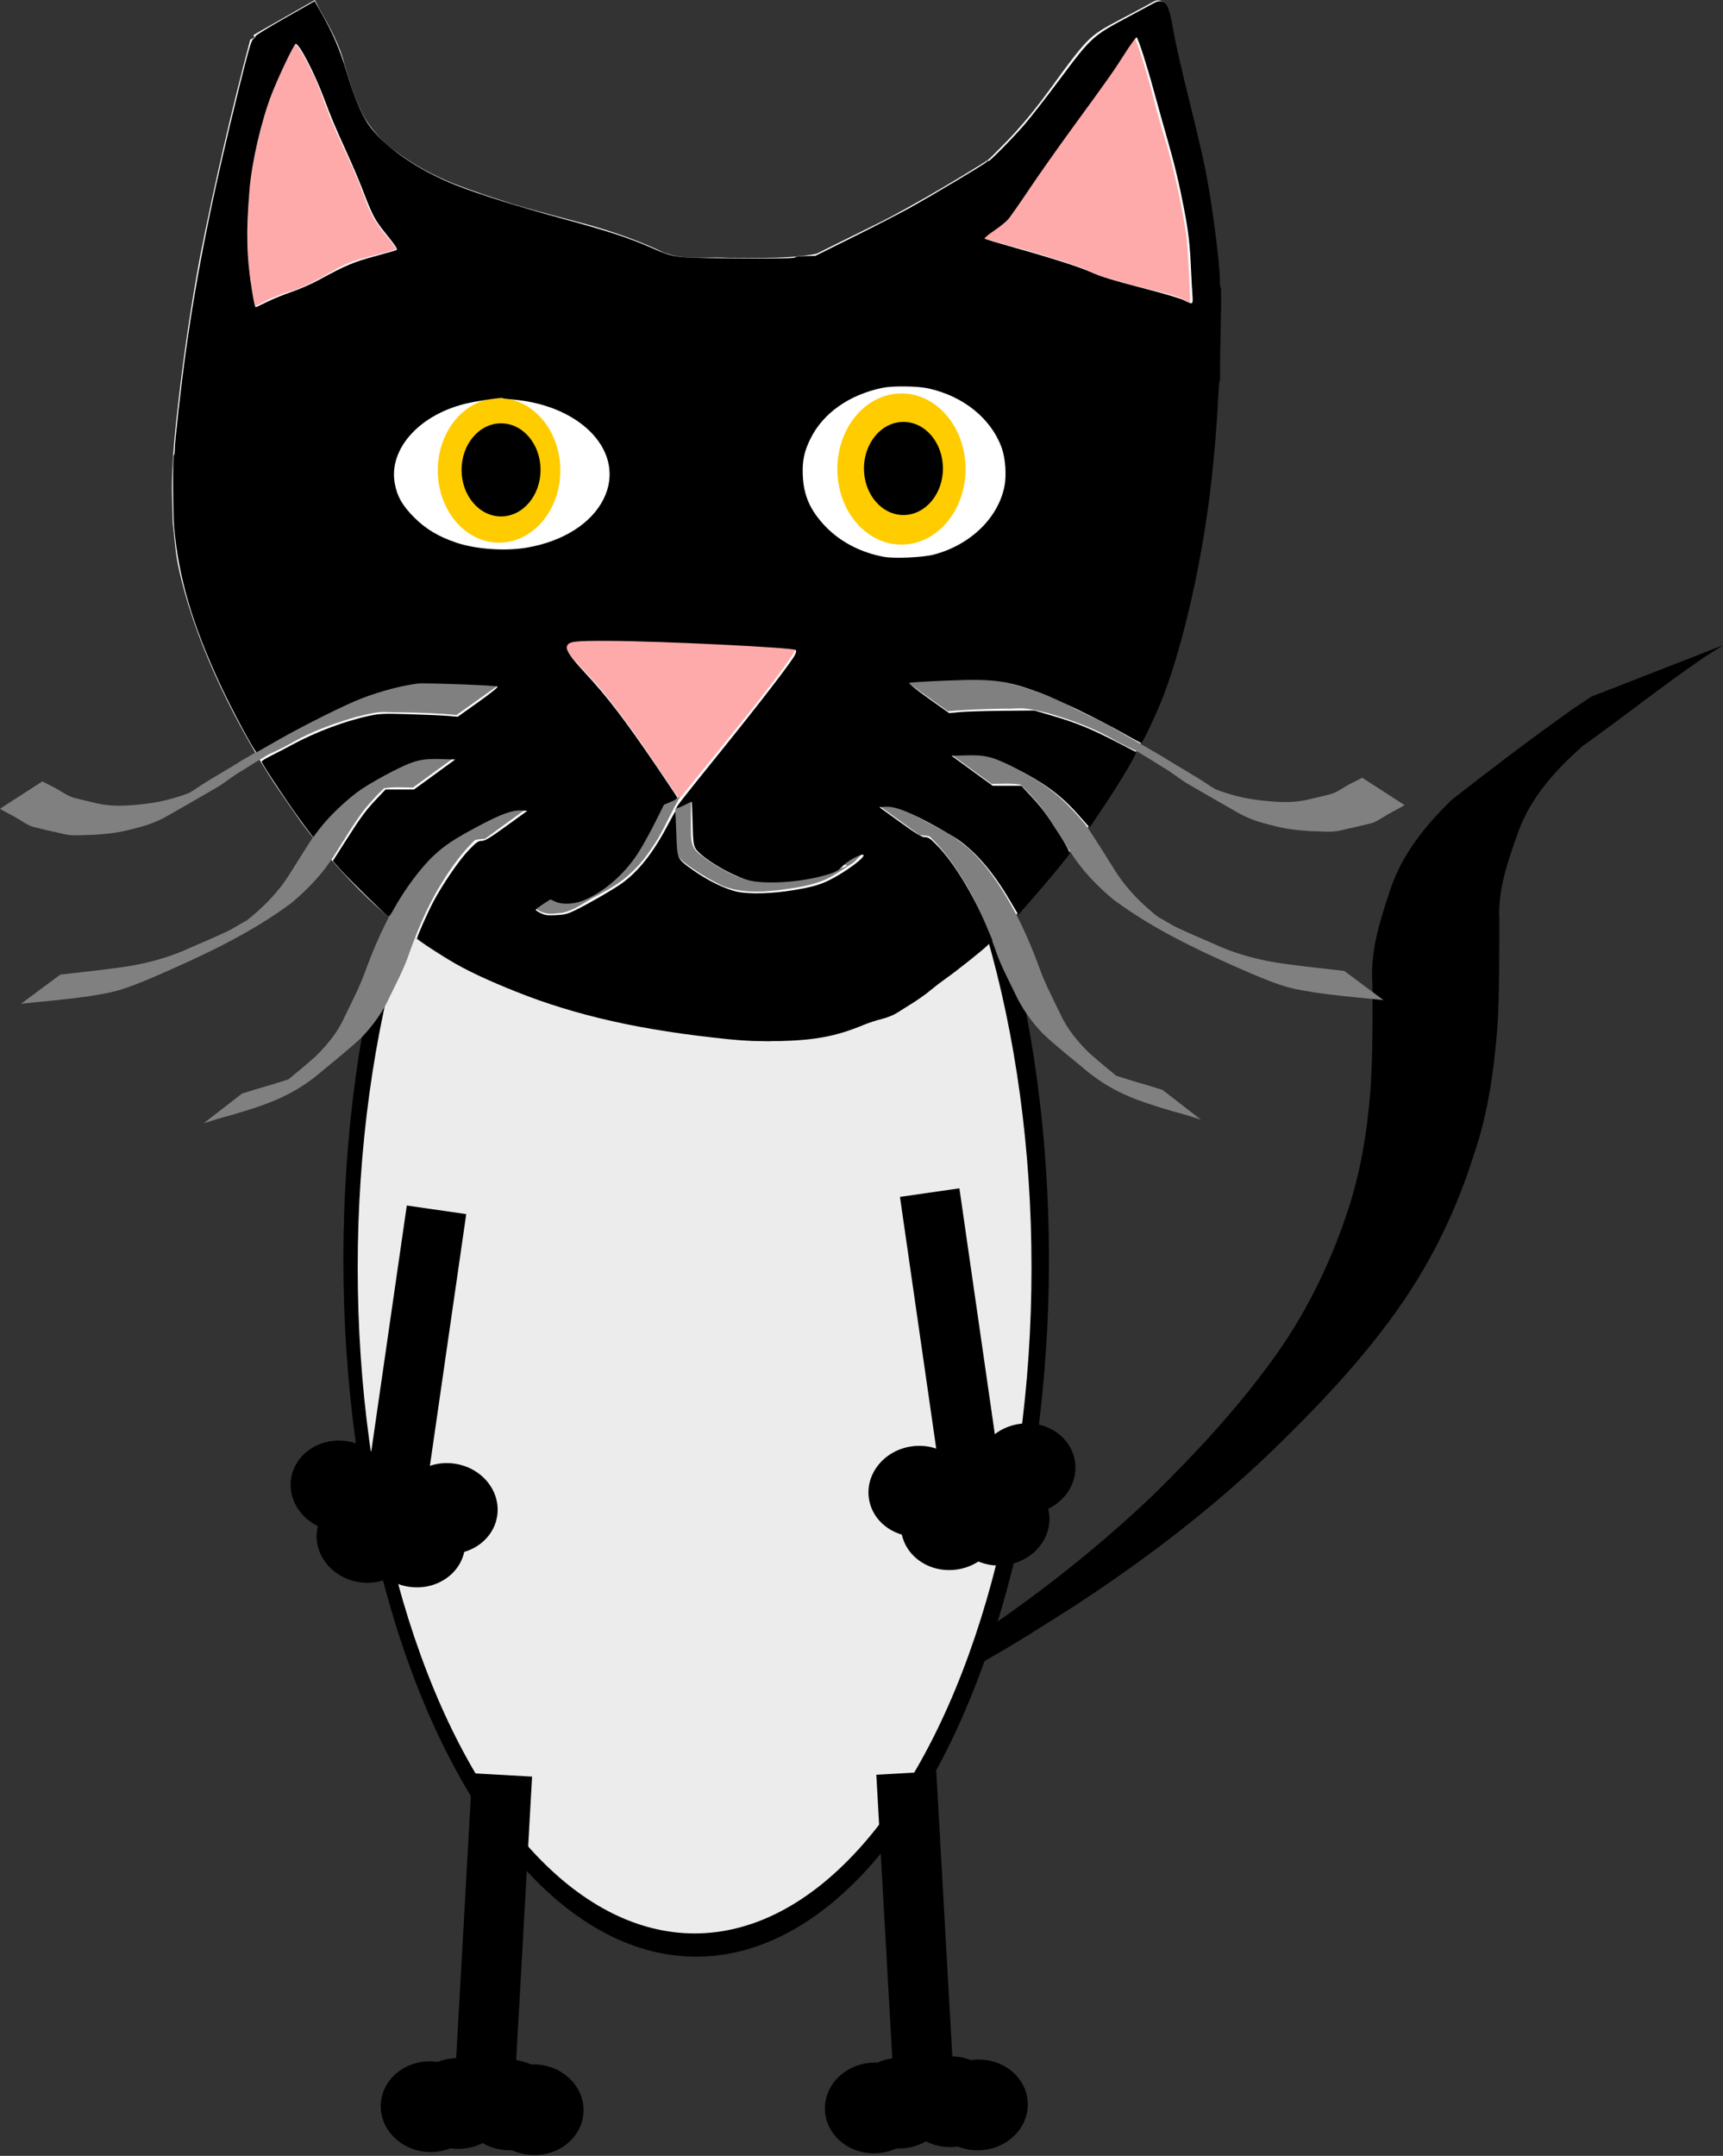 <?xml version="1.0" encoding="UTF-8" standalone="no"?>
<svg
   xmlns:dc="http://purl.org/dc/elements/1.1/"
   xmlns:cc="http://creativecommons.org/ns#"
   xmlns:rdf="http://www.w3.org/1999/02/22-rdf-syntax-ns#"
   xmlns:svg="http://www.w3.org/2000/svg"
   xmlns="http://www.w3.org/2000/svg"
   xmlns:sodipodi="http://sodipodi.sourceforge.net/DTD/sodipodi-0.dtd"
   xmlns:inkscape="http://www.inkscape.org/namespaces/inkscape"
   width="94.223mm"
   height="117.846mm"
   viewBox="0 0 94.223 117.846"
   version="1.1"
   id="svg3383"
   inkscape:version="1.0.2 (e86c870879, 2021-01-15, custom)"
   sodipodi:docname="cat-3.svg">
  <rect x="0" y="0" width="94.223" height="117.846" fill="#333333" stroke="none"/>
  <defs
     id="defs3377" />
  <sodipodi:namedview
     id="base"
     pagecolor="#ffffff"
     bordercolor="#666666"
     borderopacity="1.0"
     inkscape:pageopacity="0.0"
     inkscape:pageshadow="2"
     inkscape:zoom="0.98994949"
     inkscape:cx="151.79579"
     inkscape:cy="269.98084"
     inkscape:document-units="mm"
     inkscape:current-layer="layer1"
     inkscape:document-rotation="0"
     showgrid="false"
     inkscape:window-width="1471"
     inkscape:window-height="967"
     inkscape:window-x="182"
     inkscape:window-y="4"
     inkscape:window-maximized="0" />
  <g
     inkscape:label="Vrstva 1"
     inkscape:groupmode="layer"
     id="layer1"
     transform="translate(-21.68,43.804)">
    <ellipse
       style="fill:#000000;fill-opacity:1;stroke:none;stroke-width:2.175;stroke-miterlimit:4;stroke-dasharray:none"
       id="path2448-6"
       cx="59.75"
       cy="25.04"
       rx="19.293"
       ry="38.115" />
    <path
       style="fill:#000000;fill-opacity:1;stroke:none;stroke-width:2.25;stroke-miterlimit:4;stroke-dasharray:none"
       id="path2655"
       d="m 65.169,52.016 c 1.815,-0.242 3.515,-1.117 5.089,-2.017 7.426,-4.248 5.801,-3.255 9.958,-5.871 4.142,-2.692 8.072,-5.691 11.586,-9.166 2.364,-2.32 4.622,-4.748 6.51,-7.474 1.725,-2.489 3.043,-5.239 3.95,-8.123 0.798,-2.293 1.12,-4.689 1.31,-7.096 0.111,-1.932 0.092,-3.868 0.1,-5.802 -0.091,-1.681 0.493,-3.267 1.045,-4.826 0.696,-1.892 2.024,-3.338 3.501,-4.657 2.239,-1.591 4.384,-3.308 6.651,-4.857 0.345,-0.22 0.69,-0.439 1.034,-0.659 0,0 -7.199,2.808 -7.199,2.808 v 0 c -0.34,0.226 -0.68,0.452 -1.02,0.679 -2.249,1.595 -4.448,3.265 -6.618,4.963 -1.477,1.443 -2.758,3.025 -3.397,5.024 -0.547,1.642 -1.07,3.306 -0.937,5.061 0.015,1.911 0.018,3.825 -0.103,5.733 -0.184,2.348 -0.559,4.671 -1.334,6.905 -0.952,2.82 -2.29,5.504 -4.048,7.913 -1.904,2.627 -4.114,5.013 -6.425,7.287 -3.565,3.407 -7.484,6.404 -11.665,9.023 -2.935,1.806 -3.785,2.301 3.057,-1.659 0.486,-0.281 -0.979,0.551 -1.476,0.811 -0.986,0.516 -1.481,0.75 -2.488,1.134 -0.237,0.091 -0.481,0.162 -0.721,0.243 0,0 -6.36,4.621 -6.36,4.621 z" />
    <ellipse
       style="fill:#ececec;fill-opacity:1;stroke:none;stroke-width:2.077;stroke-miterlimit:4;stroke-dasharray:none"
       id="path2448"
       cx="59.665"
       cy="25.485"
       rx="18.424"
       ry="36.399" />
    <path
       style="fill:#000000;fill-opacity:1;stroke:none;stroke-width:2.25;stroke-miterlimit:4;stroke-dasharray:none"
       id="path2258-0"
       d="m 35.364,-41.642 c -1.04,3.92 -1.949,7.867 -2.742,11.845 -0.486,2.616 -0.878,5.247 -1.181,7.89 -0.176,1.529 -0.329,2.932 -0.357,4.472 -0.013,0.728 0.028,1.456 0.041,2.185 0.098,0.782 0.131,1.576 0.293,2.348 0.827,3.928 2.831,8.051 4.951,11.436 0.558,0.89 1.183,1.736 1.774,2.605 2.215,2.958 4.839,5.631 8.054,7.499 1.788,1.039 2.701,1.331 4.607,2.104 4.14,1.462 8.506,2.116 12.874,2.373 1.475,-0.052 2.983,-0.146 4.391,-0.638 0.479,-0.168 0.952,-0.364 1.395,-0.612 4.268,-2.389 3.449,-1.84 5.962,-3.829 2.83,-2.692 5.318,-5.755 7.39,-9.067 0.398,-0.636 0.756,-1.297 1.134,-1.945 1.903,-3.502 2.727,-7.397 3.462,-11.273 0.54,-3.235 0.787,-6.506 0.917,-9.78 0.032,-1.638 0.092,-3.282 -0.017,-4.919 -0.04,-0.594 -0.162,-1.513 -0.236,-2.11 -0.192,-1.832 -0.533,-3.64 -0.953,-5.432 -0.326,-1.309 -0.678,-2.611 -1.003,-3.92 -0.195,-0.911 -0.379,-1.825 -0.497,-2.749 -0.097,-0.329 -0.419,-0.803 -0.852,-0.563 -3.1,1.717 -3.14,1.427 -4.535,3.248 -0.172,0.23 -0.349,0.458 -0.517,0.691 -0.661,0.914 -1.315,1.818 -2.052,2.675 -0.736,0.856 -0.931,1.026 -1.721,1.826 -1.05,1.03 -2.163,1.973 -3.421,2.738 -0.295,0.179 -1.193,0.698 -0.896,0.521 0.81,-0.482 1.624,-0.959 2.436,-1.438 -1.285,0.749 -2.667,1.298 -4.015,1.918 -1.114,0.534 -2.182,1.163 -3.361,1.545 -1.7,0.361 -3.471,0.287 -5.201,0.286 -0.848,-0.053 -1.711,0.05 -2.557,-0.05 -0.397,-0.047 -0.566,-0.117 -0.954,-0.234 -1.251,-0.612 -2.556,-1.065 -3.889,-1.459 -1.419,-0.391 -2.848,-0.742 -4.258,-1.165 -1.118,-0.352 -2.234,-0.716 -3.327,-1.14 -1.115,-0.449 -2.181,-1.021 -3.146,-1.74 -0.715,-0.493 -1.272,-1.136 -1.739,-1.86 -0.503,-0.911 -0.787,-1.919 -1.092,-2.908 -0.272,-1.096 -0.817,-2.065 -1.373,-3.034 -0.084,-0.167 -0.169,-0.334 -0.253,-0.501 0,0 -3.364,1.914 -3.364,1.914 v 0 c 0.086,0.176 0.172,0.351 0.258,0.527 0.548,0.939 1.079,1.885 1.339,2.953 0.317,1.023 0.603,2.067 1.119,3.012 0.489,0.768 1.071,1.452 1.832,1.969 0.989,0.733 2.072,1.337 3.2,1.826 1.105,0.442 2.238,0.804 3.378,1.143 1.408,0.429 2.829,0.811 4.256,1.17 1.325,0.384 2.639,0.793 3.85,1.469 0.305,0.109 0.683,0.26 1.007,0.315 0.866,0.148 1.766,-0.04 2.636,0.027 1.035,-0.01 2.069,-0.017 3.104,-0.029 0.37,0 1.203,0 1.625,-0.043 0.157,-0.015 0.312,-0.049 0.468,-0.073 1.228,-0.334 2.324,-0.959 3.448,-1.541 1.351,-0.631 2.754,-1.147 4.04,-1.91 1.593,-0.905 4.147,-2.195 5.836,-3.447 0.891,-0.66 1.684,-1.437 2.481,-2.205 0.794,-0.826 0.966,-0.979 1.712,-1.858 0.742,-0.874 1.409,-1.798 2.103,-2.708 0.18,-0.236 0.369,-0.465 0.553,-0.697 0.144,-0.17 0.28,-0.346 0.431,-0.509 0.132,-0.143 0.594,-0.492 0.418,-0.408 -1.007,0.478 -1.939,1.099 -2.933,1.603 -0.1,0.051 0.309,-0.343 0.361,-0.305 0.078,0.057 0.078,0.177 0.117,0.265 0.139,0.932 0.315,1.861 0.544,2.776 0.35,1.297 0.68,2.599 1.035,3.895 0.434,1.772 0.762,3.565 0.964,5.379 0.088,0.67 0.193,1.396 0.24,2.07 0.113,1.624 0.063,3.254 0.035,4.879 -0.097,3.244 -0.294,6.492 -0.866,9.692 -0.188,0.994 -0.488,2.64 -0.719,3.623 -0.612,2.602 -1.477,5.144 -2.733,7.509 -0.374,0.639 -0.728,1.29 -1.122,1.916 -2.088,3.318 -4.603,6.386 -7.527,8.999 -0.474,0.36 -1.961,0.827 -1.422,1.08 0.601,0.282 1.207,-0.561 1.767,-0.918 0.42,-0.268 -0.881,0.469 -1.345,0.649 -0.901,0.349 -1.852,0.516 -2.806,0.632 -0.516,0.063 -1.037,0.087 -1.555,0.13 C 62.282,10.802 57.9,10.222 53.743,8.772 51.882,8.035 50.915,7.727 49.166,6.732 45.966,4.91 43.311,2.322 41.101,-0.6 c -0.591,-0.858 -1.218,-1.693 -1.774,-2.574 -2.185,-3.465 -4.01,-7.329 -4.751,-11.383 -0.141,-0.769 -0.166,-1.554 -0.249,-2.331 -0.012,-0.72 -0.049,-1.439 -0.035,-2.159 0.081,-4.124 0.78,-8.224 1.481,-12.276 0.831,-4.055 1.791,-8.078 3.102,-12.008 0,0 -3.511,1.69 -3.511,1.69 z" />
    <path
       style="fill:#f9f9f9;fill-opacity:1;stroke-width:0.138"
       d="M 65.428,12.184 C 57.646,11.663 51.191,9.566 46.731,6.109 45.106,4.849 42.262,1.83 40.943,-0.035 c -3.752,-5.306 -6.277,-11.234 -6.803,-15.971 -0.465,-4.186 0.311,-11.988 1.967,-19.775 0.877,-4.123 0.803,-3.94 1.14,-2.823 0.491,1.625 1.462,2.907 3.042,4.016 1.895,1.33 3.981,2.184 8.323,3.411 2.789,0.787 4.398,1.348 5.582,1.945 l 1.009,0.508 3.892,0.042 c 2.439,0.026 4.145,-0.016 4.571,-0.111 0.373,-0.084 1.619,-0.619 2.767,-1.19 1.148,-0.57 2.663,-1.319 3.366,-1.665 1.599,-0.786 5.347,-2.989 6.86,-4.033 1.219,-0.841 4.682,-4.34 5.512,-5.57 0.249,-0.369 0.488,-0.669 0.531,-0.667 0.095,0 1.69,6.683 1.967,8.24 0.456,2.555 0.734,5.665 0.734,8.212 0,9.982 -1.57,18.764 -4.325,24.189 -2.329,4.585 -7.348,11.061 -9.419,12.152 -0.32,0.168 -0.702,0.418 -0.85,0.555 -0.148,0.137 -0.572,0.32 -0.942,0.407 -0.8,0.189 -2.954,0.449 -3.43,0.414 -0.185,-0.013 -0.639,-0.045 -1.009,-0.069 z"
       id="path2386" />
    <path
       style="fill:#f9f9f9;fill-opacity:1;stroke:none;stroke-width:2.25;stroke-miterlimit:4;stroke-dasharray:none"
       id="path2258"
       d="m 35.364,-41.642 c -1.04,3.92 -1.949,7.867 -2.742,11.845 -0.486,2.616 -0.878,5.247 -1.181,7.89 -0.176,1.529 -0.329,2.932 -0.357,4.472 -0.013,0.728 0.028,1.456 0.041,2.185 0.098,0.782 0.131,1.576 0.293,2.348 0.827,3.928 2.831,8.051 4.951,11.436 0.558,0.89 1.183,1.736 1.774,2.605 2.215,2.958 4.839,5.631 8.054,7.499 1.788,1.039 2.701,1.331 4.607,2.104 4.14,1.462 8.506,2.116 12.874,2.373 1.475,-0.052 2.983,-0.146 4.391,-0.638 0.479,-0.168 0.952,-0.364 1.395,-0.612 4.268,-2.389 3.449,-1.84 5.962,-3.829 2.83,-2.692 5.318,-5.755 7.39,-9.067 0.398,-0.636 0.756,-1.297 1.134,-1.945 1.903,-3.502 2.727,-7.397 3.462,-11.273 0.54,-3.235 0.787,-6.506 0.917,-9.78 0.032,-1.638 0.092,-3.282 -0.017,-4.919 -0.04,-0.594 -0.162,-1.513 -0.236,-2.11 -0.192,-1.832 -0.533,-3.64 -0.953,-5.432 -0.326,-1.309 -0.678,-2.611 -1.003,-3.92 -0.195,-0.911 -0.379,-1.825 -0.497,-2.749 -0.097,-0.329 -0.419,-0.803 -0.852,-0.563 -3.1,1.717 -3.14,1.427 -4.535,3.248 -0.172,0.23 -0.349,0.458 -0.517,0.691 -0.661,0.914 -1.315,1.818 -2.052,2.675 -0.736,0.856 -0.931,1.026 -1.721,1.826 -1.05,1.03 -2.163,1.973 -3.421,2.738 -0.295,0.179 -1.193,0.698 -0.896,0.521 0.81,-0.482 1.624,-0.959 2.436,-1.438 -1.285,0.749 -2.667,1.298 -4.015,1.918 -1.114,0.534 -2.182,1.163 -3.361,1.545 -1.7,0.361 -3.471,0.287 -5.201,0.286 -0.848,-0.053 -1.711,0.05 -2.557,-0.05 -0.397,-0.047 -0.566,-0.117 -0.954,-0.234 -1.251,-0.612 -2.556,-1.065 -3.889,-1.459 -1.419,-0.391 -2.848,-0.742 -4.258,-1.165 -1.118,-0.352 -2.234,-0.716 -3.327,-1.14 -1.115,-0.449 -2.181,-1.021 -3.146,-1.74 -0.715,-0.493 -1.272,-1.136 -1.739,-1.86 -0.503,-0.911 -0.787,-1.919 -1.092,-2.908 -0.272,-1.096 -0.817,-2.065 -1.373,-3.034 -0.084,-0.167 -0.169,-0.334 -0.253,-0.501 l -3.364,1.914 v 0 c 0.086,0.176 0.172,0.351 0.258,0.527 0.548,0.939 1.079,1.885 1.339,2.953 0.317,1.023 0.603,2.067 1.119,3.012 0.489,0.768 1.071,1.452 1.832,1.969 0.989,0.733 2.072,1.337 3.2,1.826 1.105,0.442 2.238,0.804 3.378,1.143 1.408,0.429 2.829,0.811 4.256,1.17 1.325,0.384 2.639,0.793 3.85,1.469 0.305,0.109 0.683,0.26 1.007,0.315 0.866,0.148 1.766,-0.04 2.636,0.027 1.035,-0.01 2.069,-0.017 3.104,-0.029 0.37,0 1.203,0 1.625,-0.043 0.157,-0.015 0.312,-0.049 0.468,-0.073 1.228,-0.334 2.324,-0.959 3.448,-1.541 1.351,-0.631 2.754,-1.147 4.04,-1.91 1.593,-0.905 4.147,-2.195 5.836,-3.447 0.891,-0.66 1.684,-1.437 2.481,-2.205 0.794,-0.826 0.966,-0.979 1.712,-1.858 0.742,-0.874 1.409,-1.798 2.103,-2.708 0.18,-0.236 0.369,-0.465 0.553,-0.697 0.144,-0.17 0.28,-0.346 0.431,-0.509 0.132,-0.143 0.594,-0.492 0.418,-0.408 -1.854,1.069 -2.615,1.085 -2.455,1.563 0.139,0.932 0.315,1.861 0.544,2.776 0.35,1.297 0.68,2.599 1.035,3.895 0.434,1.772 0.762,3.565 0.964,5.379 0.088,0.67 0.193,1.396 0.24,2.07 0.113,1.624 0.063,3.254 0.035,4.879 -0.097,3.244 -0.294,6.492 -0.866,9.692 -0.188,0.994 -0.488,2.64 -0.719,3.623 -0.612,2.602 -1.477,5.144 -2.733,7.509 -0.374,0.639 -0.728,1.29 -1.122,1.916 -2.088,3.318 -4.603,6.386 -7.527,8.999 -0.474,0.36 -1.961,0.827 -1.422,1.08 0.601,0.282 1.207,-0.561 1.767,-0.918 0.42,-0.268 -0.881,0.469 -1.345,0.649 -0.901,0.349 -1.852,0.516 -2.806,0.632 -0.516,0.063 -1.037,0.087 -1.555,0.13 C 62.282,10.802 57.9,10.222 53.743,8.772 51.882,8.035 50.915,7.727 49.166,6.732 45.966,4.91 43.311,2.322 41.101,-0.6 c -0.591,-0.858 -1.218,-1.693 -1.774,-2.574 -2.185,-3.465 -4.01,-7.329 -4.751,-11.383 -0.141,-0.769 -0.166,-1.554 -0.249,-2.331 -0.012,-0.72 -0.049,-1.439 -0.035,-2.159 0.081,-4.124 0.78,-8.224 1.481,-12.276 0.831,-4.055 1.791,-8.078 3.102,-12.008 l -3.511,1.69 z"
       sodipodi:nodetypes="ccsscsscsccsscscccsccccccsscssccccsccccccccccsccccccccsccccccscsscscccccsccscscssscccscsscscccc" />
    <ellipse
       style="fill:#ffffff;fill-opacity:1;stroke-width:0.226"
       id="path2080-5-9"
       cx="71.041"
       cy="-18.034"
       rx="5.548"
       ry="4.691" />
    <ellipse
       style="fill:#ffffff;fill-opacity:1;stroke-width:0.217"
       id="path2080-6"
       cx="49.082"
       cy="-17.908"
       rx="5.879"
       ry="4.096" />
    <ellipse
       style="fill:#ffcc00;fill-opacity:1;stroke-width:0.41"
       id="path2042-3-0"
       cx="48.971"
       cy="-18.089"
       rx="3.35"
       ry="3.948" />
    <ellipse
       style="fill:#ffcc00;fill-opacity:1;stroke-width:0.43"
       id="path2042-8-3-3"
       cx="70.976"
       cy="-18.166"
       rx="3.506"
       ry="4.132" />
    <ellipse
       style="fill:#000000;fill-opacity:1;stroke-width:0.265"
       id="path2042-8-3"
       cx="71.085"
       cy="-18.196"
       rx="2.16"
       ry="2.545" />
    <ellipse
       style="fill:#000000;fill-opacity:1;stroke-width:0.265"
       id="path2042-3"
       cx="49.08"
       cy="-18.119"
       rx="2.16"
       ry="2.545" />
    <path
       style="fill:#808080;fill-opacity:1;stroke-width:0.265"
       id="path2318"
       d="m 48.904,-6.323 c -1.037,-0.062 -2.074,-0.102 -3.112,-0.14 -0.879,-0.083 -1.602,0.01 -2.46,0.199 -1.046,0.281 -2.068,0.63 -3.049,1.089 -0.825,0.487 -1.728,0.835 -2.56,1.307 -0.949,0.539 -1.888,1.093 -2.833,1.64 -0.814,0.523 -1.67,0.975 -2.47,1.518 -0.199,0.148 -0.426,0.253 -0.632,0.39 -0.193,0.129 -0.373,0.275 -0.566,0.404 -0.091,0.061 -0.37,0.232 -0.276,0.178 0.691,-0.398 1.377,-0.805 2.065,-1.208 -0.6,0.362 -1.253,0.609 -1.926,0.794 -0.676,0.197 -1.37,0.294 -2.07,0.352 -0.654,0.054 -1.303,0.066 -1.946,-0.071 -0.43,-0.099 -0.859,-0.198 -1.286,-0.308 -0.307,-0.071 -0.565,-0.244 -0.83,-0.405 -0.306,-0.193 -0.64,-0.328 -0.952,-0.51 0,0 -2.322,1.5 -2.322,1.5 v 0 c 0.306,0.194 0.634,0.334 0.942,0.522 0.291,0.164 0.553,0.376 0.88,0.469 0.434,0.099 0.862,0.221 1.3,0.303 0.147,0.035 0.45,0.11 0.595,0.13 0.466,0.064 0.939,0 1.407,0 0.707,-0.045 1.416,-0.119 2.1,-0.314 0.684,-0.156 1.359,-0.379 1.965,-0.738 0.88,-0.506 1.763,-1.006 2.639,-1.518 0.503,-0.294 0.949,-0.687 1.461,-0.968 0.803,-0.517 1.636,-0.985 2.444,-1.494 -3.356,1.91 -2.022,1.123 -1.283,0.754 0.583,-0.291 0.497,-0.221 1.076,-0.519 0.322,-0.166 0.632,-0.353 0.955,-0.516 0.962,-0.486 1.976,-0.834 3.009,-1.138 0.428,-0.098 0.872,-0.225 1.312,-0.257 0.364,-0.026 0.734,0.029 1.098,0.011 1.024,0.019 2.049,0.043 3.068,0.147 0,0 2.255,-1.604 2.255,-1.604 z" />
    <path
       style="fill:#808080;fill-opacity:1;stroke-width:0.265"
       id="path2320"
       d="m 46.512,-2.386 c -0.598,0.032 -1.207,-0.02 -1.801,0.078 -0.396,0.066 -0.531,0.136 -0.904,0.274 -2.367,1.192 -3.165,1.71 -4.666,3.49 -0.583,0.828 -1.099,1.7 -1.644,2.554 -0.641,1.014 -1.481,1.846 -2.421,2.578 0.242,-0.049 -1.588,1.019 -1.188,0.769 0.436,-0.273 0.963,-0.429 1.321,-0.799 0.276,-0.284 -0.705,0.362 -1.063,0.532 -0.603,0.287 -1.372,0.613 -1.991,0.88 -1.094,0.517 -2.242,0.839 -3.429,1.041 -0.996,0.149 -1.998,0.265 -2.999,0.374 -0.25,0.028 -0.5,0.057 -0.75,0.085 0,0 -2.149,1.598 -2.149,1.598 v 0 c 0.246,-0.027 0.492,-0.053 0.739,-0.08 0.994,-0.093 1.988,-0.195 2.976,-0.333 0.481,-0.085 0.968,-0.15 1.44,-0.277 0.725,-0.194 1.42,-0.488 2.11,-0.778 2.599,-1.128 5.208,-2.329 7.495,-4.022 0.928,-0.768 1.756,-1.638 2.398,-2.665 0.54,-0.849 1.047,-1.724 1.663,-2.521 0.342,-0.401 0.687,-0.791 1.076,-1.148 0.713,-0.653 2.58,-1.751 -1.061,0.407 0.266,-0.117 0.575,-0.268 0.86,-0.334 0.569,-0.131 1.165,-0.075 1.741,-0.073 0,0 2.246,-1.631 2.246,-1.631 z" />
    <path
       style="fill:#808080;fill-opacity:1;stroke-width:0.265"
       id="path2322"
       d="m 50.441,0.421 c -0.556,0.031 -1.143,0.103 -1.642,0.375 -2.634,1.437 -2.012,0.983 -3.235,1.942 -0.988,0.892 -1.73,2.004 -2.382,3.154 -0.628,1.119 -1.132,2.305 -1.569,3.51 -0.304,0.826 -0.717,1.604 -1.097,2.396 -0.372,0.83 -0.935,1.506 -1.573,2.14 -0.693,0.621 -1.425,1.196 -2.137,1.794 -0.881,0.612 -0.957,0.653 1.687,-0.954 0.1,-0.061 -0.209,0.104 -0.317,0.15 -0.528,0.226 -1.085,0.383 -1.632,0.555 -1.076,0.316 -0.535,0.153 -1.624,0.488 0,0 -2.103,1.627 -2.103,1.627 v 0 c 1.076,-0.336 0.541,-0.178 1.605,-0.475 1.855,-0.549 3.314,-1.025 4.916,-2.415 0.717,-0.602 1.457,-1.177 2.135,-1.823 0.624,-0.66 1.148,-1.382 1.524,-2.215 0.386,-0.795 0.804,-1.577 1.08,-2.419 0.428,-1.186 0.918,-2.356 1.552,-3.449 0.673,-1.129 1.43,-2.228 2.458,-3.067 0.843,-0.591 1.332,-0.913 -1.421,0.744 -0.142,0.086 0.3,-0.145 0.454,-0.206 0.348,-0.138 0.703,-0.213 1.077,-0.223 0,0 2.246,-1.631 2.246,-1.631 z" />
    <path
       style="fill:#808080;fill-opacity:1;stroke-width:0.265"
       id="path2318-4"
       d="m 71.265,-6.523 c 1.037,-0.062 2.074,-0.102 3.112,-0.14 0.879,-0.083 1.602,0.01 2.46,0.199 1.046,0.281 2.068,0.63 3.049,1.089 0.825,0.487 1.728,0.835 2.56,1.307 0.949,0.539 1.888,1.093 2.833,1.64 0.814,0.523 1.67,0.975 2.47,1.518 0.199,0.148 0.426,0.253 0.632,0.39 0.193,0.129 0.373,0.275 0.566,0.404 0.091,0.061 0.37,0.232 0.276,0.178 -0.691,-0.398 -1.377,-0.805 -2.065,-1.208 0.6,0.362 1.253,0.609 1.926,0.794 0.676,0.197 1.37,0.294 2.07,0.352 0.654,0.054 1.303,0.066 1.946,-0.071 0.43,-0.099 0.859,-0.198 1.286,-0.308 0.307,-0.071 0.565,-0.244 0.83,-0.405 0.306,-0.193 0.64,-0.328 0.952,-0.51 0,0 2.322,1.5 2.322,1.5 v 0 c -0.306,0.194 -0.634,0.334 -0.942,0.522 -0.291,0.164 -0.553,0.376 -0.88,0.469 -0.434,0.099 -0.862,0.221 -1.3,0.303 -0.147,0.035 -0.45,0.11 -0.595,0.13 -0.466,0.064 -0.939,0 -1.407,0 C 92.657,1.586 91.949,1.512 91.265,1.317 90.581,1.16 89.906,0.938 89.3,0.578 c -0.88,-0.506 -1.763,-1.006 -2.639,-1.518 -0.503,-0.294 -0.949,-0.687 -1.461,-0.968 -0.803,-0.517 -1.636,-0.985 -2.444,-1.494 3.356,1.91 2.022,1.123 1.283,0.754 -0.583,-0.291 -0.497,-0.221 -1.076,-0.519 -0.322,-0.166 -0.632,-0.353 -0.955,-0.516 -0.962,-0.486 -1.976,-0.834 -3.009,-1.138 -0.428,-0.098 -0.872,-0.225 -1.312,-0.257 -0.364,-0.026 -0.734,0.029 -1.098,0.011 -1.024,0.019 -2.049,0.043 -3.068,0.147 0,0 -2.255,-1.604 -2.255,-1.604 z" />
    <path
       style="fill:#808080;fill-opacity:1;stroke-width:0.265"
       id="path2320-7"
       d="m 73.657,-2.586 c 0.598,0.032 1.207,-0.02 1.801,0.078 0.396,0.066 0.531,0.136 0.904,0.274 2.367,1.192 3.165,1.71 4.666,3.49 0.583,0.828 1.099,1.7 1.644,2.554 0.641,1.014 1.481,1.846 2.421,2.578 -0.242,-0.049 1.588,1.019 1.188,0.769 -0.436,-0.273 -0.963,-0.429 -1.321,-0.799 -0.276,-0.284 0.705,0.362 1.063,0.532 0.603,0.287 1.372,0.613 1.991,0.88 1.094,0.517 2.242,0.839 3.429,1.041 0.996,0.149 1.998,0.265 2.999,0.374 0.25,0.028 0.5,0.057 0.75,0.085 0,0 2.149,1.598 2.149,1.598 v 0 C 97.093,10.843 96.847,10.817 96.601,10.79 95.607,10.697 94.613,10.595 93.625,10.457 93.144,10.372 92.657,10.306 92.185,10.18 91.46,9.986 90.765,9.692 90.075,9.402 87.475,8.274 84.867,7.073 82.58,5.38 81.652,4.611 80.824,3.742 80.182,2.715 79.642,1.866 79.135,0.992 78.52,0.194 c -0.342,-0.401 -0.687,-0.791 -1.076,-1.148 -0.713,-0.653 -2.58,-1.751 1.061,0.407 -0.266,-0.117 -0.575,-0.268 -0.86,-0.334 -0.569,-0.131 -1.165,-0.075 -1.741,-0.073 0,0 -2.246,-1.631 -2.246,-1.631 z" />
    <path
       style="fill:#808080;fill-opacity:1;stroke-width:0.265"
       id="path2322-8"
       d="m 69.728,0.221 c 0.556,0.031 1.143,0.103 1.642,0.375 2.634,1.437 2.012,0.983 3.235,1.942 0.988,0.892 1.73,2.004 2.382,3.154 0.628,1.119 1.132,2.305 1.569,3.51 0.304,0.826 0.717,1.604 1.097,2.396 0.372,0.83 0.935,1.506 1.573,2.14 0.693,0.621 1.425,1.196 2.137,1.794 0.881,0.612 0.957,0.653 -1.687,-0.954 -0.1,-0.061 0.209,0.104 0.317,0.15 0.528,0.226 1.085,0.383 1.632,0.555 1.076,0.316 0.535,0.153 1.624,0.488 0,0 2.103,1.627 2.103,1.627 v 0 C 86.276,17.063 86.812,17.221 85.748,16.924 83.893,16.374 82.433,15.899 80.832,14.508 80.115,13.907 79.374,13.332 78.697,12.686 78.073,12.026 77.549,11.303 77.173,10.471 76.787,9.677 76.369,8.895 76.093,8.052 75.665,6.866 75.175,5.696 74.541,4.604 73.868,3.474 73.112,2.375 72.084,1.537 71.241,0.946 70.752,0.624 73.504,2.281 73.647,2.367 73.205,2.136 73.05,2.075 72.702,1.937 72.348,1.862 71.974,1.852 c 0,0 -2.246,-1.631 -2.246,-1.631 z" />
    <path
       style="fill:#ffaaaa;fill-opacity:1;stroke-width:0.481"
       d="m 57.043,-2.756 c -0.979,-1.447 -2.317,-3.203 -2.972,-3.901 -2.272,-2.42 -2.491,-2.32 4.464,-2.044 3.542,0.141 6.525,0.311 6.63,0.38 0.105,0.068 -1.279,1.94 -3.076,4.16 l -3.266,4.036 z"
       id="path2360" />
    <path
       style="fill:#808080;fill-opacity:1;stroke-width:0.265"
       id="path2362"
       d="m 57.968,0.153 c -0.173,0.367 -0.362,0.726 -0.548,1.086 -0.204,0.405 -0.405,0.811 -0.636,1.202 -0.257,0.396 -0.521,0.787 -0.819,1.152 -0.317,0.382 -0.676,0.724 -1.071,1.025 -0.067,0.049 -0.133,0.099 -0.2,0.146 -0.074,0.052 -0.147,0.103 -0.224,0.151 -0.077,0.048 -0.314,0.182 -0.236,0.135 0.187,-0.114 0.379,-0.221 0.565,-0.336 0.077,-0.047 -0.157,0.087 -0.235,0.132 -0.348,0.2 -0.695,0.402 -1.043,0.603 0.191,-0.11 0.383,-0.217 0.572,-0.331 0.072,-0.044 -0.149,0.082 -0.224,0.12 C 53.65,5.351 53.432,5.444 53.196,5.508 52.883,5.566 52.561,5.59 52.246,5.545 52.064,5.511 51.907,5.422 51.758,5.317 c 0,0 -0.819,0.52 -0.819,0.52 v 0 c 0.157,0.115 0.323,0.216 0.515,0.262 0.051,0.011 0.101,0.025 0.153,0.032 0.271,0.036 0.552,-0.014 0.822,-0.038 C 53.152,5.941 53.763,5.431 54.403,5.11 54.211,5.22 54.02,5.331 53.828,5.441 53.749,5.486 53.984,5.35 54.062,5.306 54.642,4.977 55.246,4.679 55.773,4.266 56.165,3.955 56.525,3.606 56.843,3.218 57.136,2.848 57.396,2.453 57.651,2.055 57.88,1.662 58.084,1.255 58.287,0.847 c 0.189,-0.367 0.377,-0.734 0.577,-1.094 0,0 -0.896,0.4 -0.896,0.4 z" />
    <path
       style="fill:#808080;fill-opacity:1;stroke-width:0.265"
       id="path2364"
       d="m 58.607,0.397 c 0.02,0.52 0.019,1.041 0.016,1.561 0,0.354 -0.01,0.819 0.212,1.119 0.059,0.08 0.135,0.146 0.203,0.219 0.66,0.512 1.378,0.949 2.129,1.314 0.743,0.306 1.556,0.356 2.351,0.311 0.255,-0.014 0.508,-0.046 0.762,-0.07 0.865,-0.117 1.758,-0.23 2.564,-0.588 0.442,-0.196 1.28,-0.771 1.512,-0.919 0.349,-0.348 0.185,-0.176 0.494,-0.515 0,0 -0.863,0.362 -0.863,0.362 v 0 c -0.3,0.328 -0.139,0.163 -0.487,0.495 0.153,-0.069 0.303,-0.272 0.458,-0.208 0.144,0.058 -0.265,0.163 -0.405,0.23 C 66.747,4.091 65.847,4.222 64.973,4.338 64.725,4.36 64.478,4.39 64.229,4.403 63.457,4.441 62.667,4.378 61.941,4.098 61.195,3.753 60.476,3.336 59.844,2.808 59.783,2.74 59.715,2.678 59.663,2.604 59.453,2.307 59.47,1.874 59.463,1.53 c -0.003,-0.526 -0.004,-1.052 0.016,-1.577 0,0 -0.872,0.444 -0.872,0.444 z" />
    <path
       style="fill:#ffaaaa;fill-opacity:1;stroke:none;stroke-width:0.562;stroke-miterlimit:4;stroke-dasharray:none"
       d="m 35.612,-27.159 c -0.076,-0.207 -0.296,-1.674 -0.364,-2.436 -0.088,-0.985 0.006,-3.608 0.168,-4.696 0.123,-0.825 0.499,-2.486 0.768,-3.394 0.293,-0.988 1.504,-3.68 1.657,-3.682 0.076,0 0.414,0.525 0.7,1.091 0.412,0.814 0.597,1.252 0.907,2.151 0.157,0.455 0.529,1.348 0.827,1.984 0.692,1.48 1.045,2.307 1.352,3.174 0.31,0.875 0.621,1.407 1.257,2.149 0.276,0.323 0.479,0.609 0.451,0.637 -0.028,0.028 -0.534,0.172 -1.125,0.32 -1.296,0.325 -1.555,0.424 -2.422,0.923 -1.083,0.624 -1.705,0.914 -2.367,1.103 -0.341,0.098 -0.859,0.3 -1.15,0.45 -0.291,0.149 -0.551,0.282 -0.579,0.294 -0.027,0.012 -0.064,-0.017 -0.082,-0.065 z"
       id="path2444" />
    <path
       style="fill:#ffaaaa;fill-opacity:1;stroke:none;stroke-width:0.562;stroke-miterlimit:4;stroke-dasharray:none"
       d="m 86.478,-27.39 c -0.327,-0.191 -0.581,-0.267 -2.259,-0.682 -1.512,-0.373 -2.494,-0.674 -2.944,-0.901 -0.491,-0.248 -2.344,-0.849 -3.958,-1.284 -0.819,-0.221 -1.588,-0.433 -1.71,-0.472 l -0.222,-0.071 0.421,-0.265 c 0.688,-0.434 1.034,-0.764 1.398,-1.332 0.78,-1.217 1.774,-2.661 2.653,-3.854 1.932,-2.623 2.491,-3.399 2.856,-3.969 0.207,-0.322 0.517,-0.804 0.689,-1.071 l 0.313,-0.484 0.166,0.418 c 0.22,0.553 0.646,1.981 0.934,3.13 0.128,0.509 0.37,1.371 0.54,1.914 0.443,1.424 0.928,3.58 1.194,5.31 0.079,0.511 0.247,3.698 0.198,3.761 -0.003,0 -0.123,-0.064 -0.269,-0.149 z"
       id="path2446" />
    <rect
       style="fill:#000000;fill-opacity:1;stroke:none;stroke-width:2.292;stroke-miterlimit:4;stroke-dasharray:none"
       id="rect2488"
       width="3.284"
       height="16.941"
       x="67.085"
       y="31.515"
       transform="rotate(-8.202)" />
    <ellipse
       style="fill:#000000;fill-opacity:1;stroke:none;stroke-width:2.25;stroke-miterlimit:4;stroke-dasharray:none"
       id="path2490"
       cx="69.975"
       cy="49.781"
       rx="2.713"
       ry="2.479"
       transform="rotate(-8.202)" />
    <ellipse
       style="fill:#000000;fill-opacity:1;stroke:none;stroke-width:2.25;stroke-miterlimit:4;stroke-dasharray:none"
       id="path2490-3"
       cx="67.262"
       cy="49.641"
       rx="2.713"
       ry="2.479"
       transform="rotate(-8.202)" />
    <ellipse
       style="fill:#000000;fill-opacity:1;stroke:none;stroke-width:2.25;stroke-miterlimit:4;stroke-dasharray:none"
       id="path2490-4"
       cx="65.765"
       cy="47.583"
       rx="2.713"
       ry="2.479"
       transform="rotate(-8.202)" />
    <ellipse
       style="fill:#000000;fill-opacity:1;stroke:none;stroke-width:2.25;stroke-miterlimit:4;stroke-dasharray:none"
       id="path2490-5"
       cx="71.782"
       cy="47.209"
       rx="2.713"
       ry="2.479"
       transform="rotate(-8.202)" />
    <rect
       style="fill:#000000;fill-opacity:1;stroke:none;stroke-width:2.292;stroke-miterlimit:4;stroke-dasharray:none"
       id="rect2488-4"
       width="3.284"
       height="16.941"
       x="-49.904"
       y="15.583"
       transform="matrix(-0.99,-0.143,-0.143,0.99,0,0)" />
    <ellipse
       style="fill:#000000;fill-opacity:1;stroke:none;stroke-width:2.25;stroke-miterlimit:4;stroke-dasharray:none"
       id="path2490-55"
       cx="-47.014"
       cy="33.848"
       rx="2.713"
       ry="2.479"
       transform="matrix(-0.99,-0.143,-0.143,0.99,0,0)" />
    <ellipse
       style="fill:#000000;fill-opacity:1;stroke:none;stroke-width:2.25;stroke-miterlimit:4;stroke-dasharray:none"
       id="path2490-3-8"
       cx="-49.727"
       cy="33.708"
       rx="2.713"
       ry="2.479"
       transform="matrix(-0.99,-0.143,-0.143,0.99,0,0)" />
    <ellipse
       style="fill:#000000;fill-opacity:1;stroke:none;stroke-width:2.25;stroke-miterlimit:4;stroke-dasharray:none"
       id="path2490-4-6"
       cx="-51.223"
       cy="31.65"
       rx="2.713"
       ry="2.479"
       transform="matrix(-0.99,-0.143,-0.143,0.99,0,0)" />
    <ellipse
       style="fill:#000000;fill-opacity:1;stroke:none;stroke-width:2.25;stroke-miterlimit:4;stroke-dasharray:none"
       id="path2490-5-5"
       cx="-45.207"
       cy="31.276"
       rx="2.713"
       ry="2.479"
       transform="matrix(-0.99,-0.143,-0.143,0.99,0,0)" />
    <rect
       style="fill:#000000;fill-opacity:1;stroke:none;stroke-width:2.292;stroke-miterlimit:4;stroke-dasharray:none"
       id="rect2488-8"
       width="3.284"
       height="16.941"
       x="-53.707"
       y="50.405"
       transform="matrix(-0.998,-0.056,-0.056,0.998,0,0)" />
    <ellipse
       style="fill:#000000;fill-opacity:1;stroke:none;stroke-width:2.25;stroke-miterlimit:4;stroke-dasharray:none"
       id="path2490-84"
       cx="-50.657"
       cy="68.481"
       rx="2.713"
       ry="2.479"
       transform="matrix(-0.998,-0.056,-0.056,0.998,0,0)" />
    <ellipse
       style="fill:#000000;fill-opacity:1;stroke:none;stroke-width:2.25;stroke-miterlimit:4;stroke-dasharray:none"
       id="path2490-3-7"
       cx="-53.456"
       cy="68.402"
       rx="2.713"
       ry="2.479"
       transform="matrix(-0.998,-0.056,-0.056,0.998,0,0)" />
    <ellipse
       style="fill:#000000;fill-opacity:1;stroke:none;stroke-width:2.25;stroke-miterlimit:4;stroke-dasharray:none"
       id="path2490-4-0"
       cx="-54.831"
       cy="68.587"
       rx="2.713"
       ry="2.479"
       transform="matrix(-0.998,-0.056,-0.056,0.998,0,0)" />
    <ellipse
       style="fill:#000000;fill-opacity:1;stroke:none;stroke-width:2.25;stroke-miterlimit:4;stroke-dasharray:none"
       id="path2490-5-6"
       cx="-49.159"
       cy="68.74"
       rx="2.713"
       ry="2.479"
       transform="matrix(-0.998,-0.056,-0.056,0.998,0,0)" />
    <rect
       style="fill:#000000;fill-opacity:1;stroke:none;stroke-width:2.292;stroke-miterlimit:4;stroke-dasharray:none"
       id="rect2488-8-9"
       width="3.284"
       height="16.941"
       x="66.499"
       y="57.039"
       transform="rotate(-3.224)" />
    <ellipse
       style="fill:#000000;fill-opacity:1;stroke:none;stroke-width:2.25;stroke-miterlimit:4;stroke-dasharray:none"
       id="path2490-84-0"
       cx="69.549"
       cy="75.114"
       rx="2.713"
       ry="2.479"
       transform="rotate(-3.224)" />
    <ellipse
       style="fill:#000000;fill-opacity:1;stroke:none;stroke-width:2.25;stroke-miterlimit:4;stroke-dasharray:none"
       id="path2490-3-7-4"
       cx="66.75"
       cy="75.035"
       rx="2.713"
       ry="2.479"
       transform="rotate(-3.224)" />
    <ellipse
       style="fill:#000000;fill-opacity:1;stroke:none;stroke-width:2.25;stroke-miterlimit:4;stroke-dasharray:none"
       id="path2490-4-0-3"
       cx="65.375"
       cy="75.22"
       rx="2.713"
       ry="2.479"
       transform="rotate(-3.224)" />
    <ellipse
       style="fill:#000000;fill-opacity:1;stroke:none;stroke-width:2.25;stroke-miterlimit:4;stroke-dasharray:none"
       id="path2490-5-6-1"
       cx="71.047"
       cy="75.373"
       rx="2.713"
       ry="2.479"
       transform="rotate(-3.224)" />
    <path
       style="fill:#000000;stroke-width:0.253"
       d="m 150.458,214.381 c -18.122,-1.836 -31.519,-4.842 -44.194,-9.917 -5.086,-2.036 -9.311,-3.993 -12.23,-5.663 -2.898,-1.658 -7.968,-4.976 -7.971,-5.216 -0.005,-0.42 2.112,-5.195 3.325,-7.5 1.93,-3.669 5.354,-8.664 7.367,-10.751 1.541,-1.597 1.936,-1.876 2.653,-1.876 0.677,0 1.684,-0.609 5.118,-3.094 l 4.275,-3.094 -0.984,-0.076 c -1.994,-0.154 -4.237,0.633 -8.968,3.149 -5.047,2.683 -6.961,3.938 -9.274,6.08 -2.682,2.483 -6.056,6.999 -8.358,11.187 -0.455,0.828 -0.907,1.505 -1.004,1.505 -0.264,0 -8.304,-7.867 -10.033,-9.818 l -1.501,-1.693 2.652,-4.156 c 3.189,-4.998 4.163,-6.315 6.467,-8.74 l 1.763,-1.856 h 2.939 2.939 l 4.25,-3.094 4.25,-3.094 -2.738,-0.082 c -4.217,-0.127 -5.62,0.216 -10.049,2.451 -2.104,1.062 -5.007,2.717 -6.451,3.679 -2.825,1.881 -6.844,5.686 -8.888,8.417 l -1.184,1.582 -1.486,-1.962 c -2.898,-3.827 -9.151,-13.17 -9.151,-13.672 0,-0.119 0.881,-0.655 1.957,-1.192 1.076,-0.537 3.08,-1.581 4.452,-2.321 4.839,-2.608 10.89,-4.869 15.811,-5.908 2.185,-0.462 2.938,-0.491 8.333,-0.328 3.262,0.099 6.826,0.257 7.92,0.351 l 1.989,0.171 4.263,-3.033 c 2.595,-1.846 4.14,-3.099 3.95,-3.2 -0.475,-0.253 -15.134,-0.793 -16.524,-0.609 -3.433,0.455 -7.526,1.54 -11.496,3.048 -3.245,1.233 -11.821,5.499 -17.119,8.517 -2.431,1.385 -4.485,2.554 -4.565,2.599 -0.307,0.172 -4.955,-8.461 -7.477,-13.888 -5.797,-12.474 -8.63,-22.124 -9.563,-32.567 -0.243,-2.725 -0.284,-14.806 -0.049,-14.806 0.104,1.5e-5 0.189,-0.54 0.189,-1.2 6.5e-5,-1.606 1.346,-13.516 2.291,-20.266 2.293,-16.392 5.509,-32.296 11.002,-54.422 1.869,-7.528 2.49,-9.671 2.879,-9.943 0.273,-0.191 0.499,-0.475 0.503,-0.631 0.004,-0.157 2.751,-1.84 6.104,-3.742 L 64.934,0.248 66.319,2.695 c 2.417,4.269 3.748,7.368 5.214,12.137 1.625,5.287 2.982,8.604 4.35,10.628 3.139,4.647 10.202,9.585 18.259,12.765 4.596,1.814 12.812,4.395 21.61,6.789 9.72,2.644 14.049,4.06 18.72,6.121 4.554,2.009 4.914,2.06 15.102,2.137 11.439,0.086 14.52,0.044 14.523,-0.201 0.001,-0.11 0.939,-0.22 2.083,-0.246 l 2.081,-0.047 7.955,-3.956 c 4.375,-2.176 9.603,-4.874 11.617,-5.995 4.984,-2.775 15.259,-8.912 15.757,-9.411 0.223,-0.223 0.405,-0.314 0.405,-0.202 0,0.337 4.94,-4.663 7.368,-7.459 1.252,-1.441 4.424,-5.501 7.05,-9.022 6.831,-9.159 6.966,-9.282 14.624,-13.358 2.292,-1.22 4.571,-2.447 5.064,-2.728 0.607,-0.346 1.111,-0.457 1.562,-0.344 1.25,0.314 1.673,1.342 2.479,6.026 0.413,2.402 1.878,8.856 3.254,14.342 1.376,5.486 2.904,12.021 3.395,14.521 1.304,6.643 2.933,19.087 2.933,22.413 1.7e-4,0.938 0.086,1.705 0.19,1.704 0.104,-1.29e-4 0.101,3.608 -0.006,8.018 -0.108,4.41 -0.164,8.729 -0.126,9.597 0.038,0.868 0.002,1.579 -0.081,1.578 -0.083,-2.52e-4 -0.225,1.643 -0.316,3.651 -0.216,4.754 -0.794,11.745 -1.441,17.435 -1.775,15.611 -5.56,32.553 -9.759,43.689 -1.335,3.541 -4.349,9.975 -4.673,9.975 -0.123,0 -1.781,-0.89 -3.685,-1.978 -4.884,-2.79 -13.803,-7.131 -17.166,-8.355 -7.153,-2.604 -9.563,-2.921 -19.225,-2.533 -4.113,0.165 -7.619,0.376 -7.791,0.467 -0.191,0.102 1.356,1.354 3.951,3.201 l 4.264,3.034 2.236,-0.202 c 1.23,-0.111 5.191,-0.23 8.802,-0.264 l 6.566,-0.061 3.192,0.931 c 5.608,1.635 8.643,2.883 14.612,6.005 1.597,0.835 3.011,1.555 3.142,1.599 0.353,0.119 -2.779,5.466 -6.351,10.844 -1.73,2.604 -3.169,4.735 -3.198,4.735 -0.029,0 -0.999,-1.081 -2.155,-2.402 -3.697,-4.223 -7.028,-6.679 -13.553,-9.996 -4.409,-2.241 -5.812,-2.585 -10.044,-2.458 l -2.738,0.082 4.25,3.094 4.25,3.094 h 2.946 2.946 l 1.83,1.957 c 2.354,2.518 3.232,3.695 6.036,8.092 1.319,2.069 2.226,3.74 2.125,3.914 -0.556,0.96 -5.216,6.541 -9.62,11.525 l -0.989,1.119 -1.818,-3.072 c -3.407,-5.758 -6.853,-9.784 -10.673,-12.472 -0.888,-0.625 -3.676,-2.232 -6.195,-3.571 -4.742,-2.521 -6.97,-3.301 -8.989,-3.149 l -1.005,0.076 4.296,3.094 c 3.444,2.48 4.463,3.094 5.139,3.094 0.717,0 1.112,0.28 2.653,1.876 3.281,3.4 7.328,10.025 9.94,16.271 l 1.305,3.121 -0.843,0.882 c -0.933,0.976 -6.554,5.453 -8.925,7.109 -0.833,0.582 -2.197,1.631 -3.03,2.331 -0.833,0.7 -2.457,1.861 -3.608,2.582 -1.151,0.72 -2.662,1.668 -3.357,2.106 -0.695,0.438 -2.083,0.987 -3.084,1.221 -1.001,0.233 -2.729,0.801 -3.84,1.262 -5.612,2.327 -10.063,3.157 -17.678,3.296 -3.952,0.072 -6.494,-0.024 -9.975,-0.376 z m -31.756,-26.614 c 2.816,-1.383 7.806,-4.264 9.581,-5.531 3.416,-2.437 6.46,-6.266 9.388,-11.808 0.917,-1.736 1.684,-3.1 1.703,-3.03 0.019,0.069 0.106,2.135 0.193,4.591 0.185,5.246 0.125,5.108 3.208,7.333 3.138,2.265 6.934,4.126 9.448,4.634 2.642,0.533 7.205,0.388 11.745,-0.375 3.641,-0.612 5.319,-1.093 7.297,-2.091 3.284,-1.657 7.366,-4.69 6.917,-5.139 -0.347,-0.347 -3.273,1.208 -4.234,2.251 -0.758,0.822 -1.411,1.229 -2.592,1.617 -4.972,1.631 -12.436,2.288 -16.479,1.452 -3.446,-0.713 -10.363,-4.805 -11.409,-6.75 -0.365,-0.678 -0.464,-1.628 -0.541,-5.187 -0.052,-2.396 -0.144,-4.356 -0.203,-4.356 -0.06,0 -0.787,0.343 -1.617,0.761 -0.829,0.419 -1.508,0.671 -1.508,0.561 0,-0.355 0.727,-1.287 9.078,-11.639 8.232,-10.204 14.465,-18.294 15.323,-19.887 0.295,-0.547 0.37,-0.936 0.213,-1.093 -0.509,-0.506 -27.728,-1.837 -38.504,-1.883 -7.35,-0.031 -8.395,0.106 -8.724,1.142 -0.24,0.755 0.843,2.341 3.656,5.355 4.597,4.926 8.341,9.821 14.953,19.554 2.236,3.291 4.115,6.114 4.176,6.273 0.062,0.161 -0.521,0.55 -1.321,0.882 l -1.432,0.593 -1.966,3.926 c -1.081,2.159 -2.68,5.003 -3.552,6.319 -2.835,4.276 -7.03,7.862 -11.143,9.523 -1.938,0.783 -4.439,0.874 -5.822,0.211 l -0.946,-0.453 -1.514,0.975 c -0.833,0.536 -1.515,1.066 -1.516,1.177 -0.001,0.111 0.481,0.429 1.071,0.706 0.882,0.415 1.444,0.485 3.157,0.394 1.746,-0.092 2.381,-0.256 3.914,-1.01 z m 74.057,-73.378 c 7.521,-2.001 13.256,-7.573 14.534,-14.12 0.446,-2.282 0.182,-5.815 -0.591,-7.936 -2.197,-6.026 -7.896,-10.623 -15.145,-12.218 -2.228,-0.49 -7.296,-0.556 -9.405,-0.122 -6.91,1.422 -12.31,5.228 -14.908,10.507 -1.307,2.656 -1.706,4.564 -1.579,7.561 0.176,4.163 1.509,7.187 4.61,10.462 3.049,3.219 7.403,5.491 12.17,6.35 2.177,0.392 8.058,0.116 10.314,-0.484 z m -84.065,-1.417 c 7.521,-1.282 13.399,-5.016 15.894,-10.098 4.612,-9.394 -4.365,-19.214 -18.701,-20.455 -1.111,-0.096 -2.105,-0.228 -2.21,-0.292 -0.282,-0.174 -5.586,0.634 -7.772,1.184 -9.512,2.394 -15.654,9.327 -14.456,16.317 0.465,2.713 1.599,4.705 4.083,7.169 2.385,2.366 5.003,3.923 8.667,5.153 4.042,1.357 10.049,1.78 14.496,1.023 z M 55.153,62.251 c 1.234,-0.605 3.516,-1.53 5.071,-2.055 1.555,-0.525 4.055,-1.623 5.556,-2.441 5.519,-3.007 7.172,-3.706 11.535,-4.881 2.343,-0.631 4.366,-1.213 4.496,-1.293 0.291,-0.18 -0.113,-0.807 -2.14,-3.323 -2.374,-2.945 -2.757,-3.675 -5.001,-9.529 -0.586,-1.528 -1.97,-4.767 -3.075,-7.197 -2.55,-5.606 -3.205,-7.165 -4.776,-11.364 -1.919,-5.13 -5.035,-11.112 -5.788,-11.112 -0.346,0 -3.429,6.433 -4.986,10.406 -2.087,5.326 -4.099,14.008 -4.555,19.655 -0.725,8.984 -0.61,13.858 0.488,20.666 0.459,2.844 0.632,3.568 0.855,3.568 0.042,0 1.087,-0.495 2.321,-1.1 z M 246.071,60.763 c -0.078,-1.007 -0.209,-3.365 -0.292,-5.24 -0.22,-5.003 -0.531,-7.731 -1.398,-12.248 -1.021,-5.325 -2.001,-9.416 -3.507,-14.648 -0.68,-2.361 -1.92,-6.793 -2.755,-9.849 -1.484,-5.429 -3.162,-10.657 -3.55,-11.061 -0.107,-0.111 -1.194,1.366 -2.416,3.283 -2.42,3.795 -3.293,5.032 -11.045,15.654 -2.857,3.915 -6.8,9.512 -8.762,12.437 -1.962,2.926 -3.911,5.711 -4.331,6.189 -0.42,0.478 -1.725,1.523 -2.9,2.321 -1.175,0.798 -2.05,1.532 -1.944,1.631 0.106,0.099 2.92,0.942 6.253,1.874 7.291,2.037 13.309,3.959 15.503,4.951 2.256,1.02 4.76,1.783 11.959,3.646 3.437,0.89 6.79,1.899 7.45,2.242 1.847,0.962 1.897,0.928 1.733,-1.182 z"
       id="path878"
       transform="matrix(0.265,0,0,0.265,21.68,-43.804)" />
  </g>
</svg>
